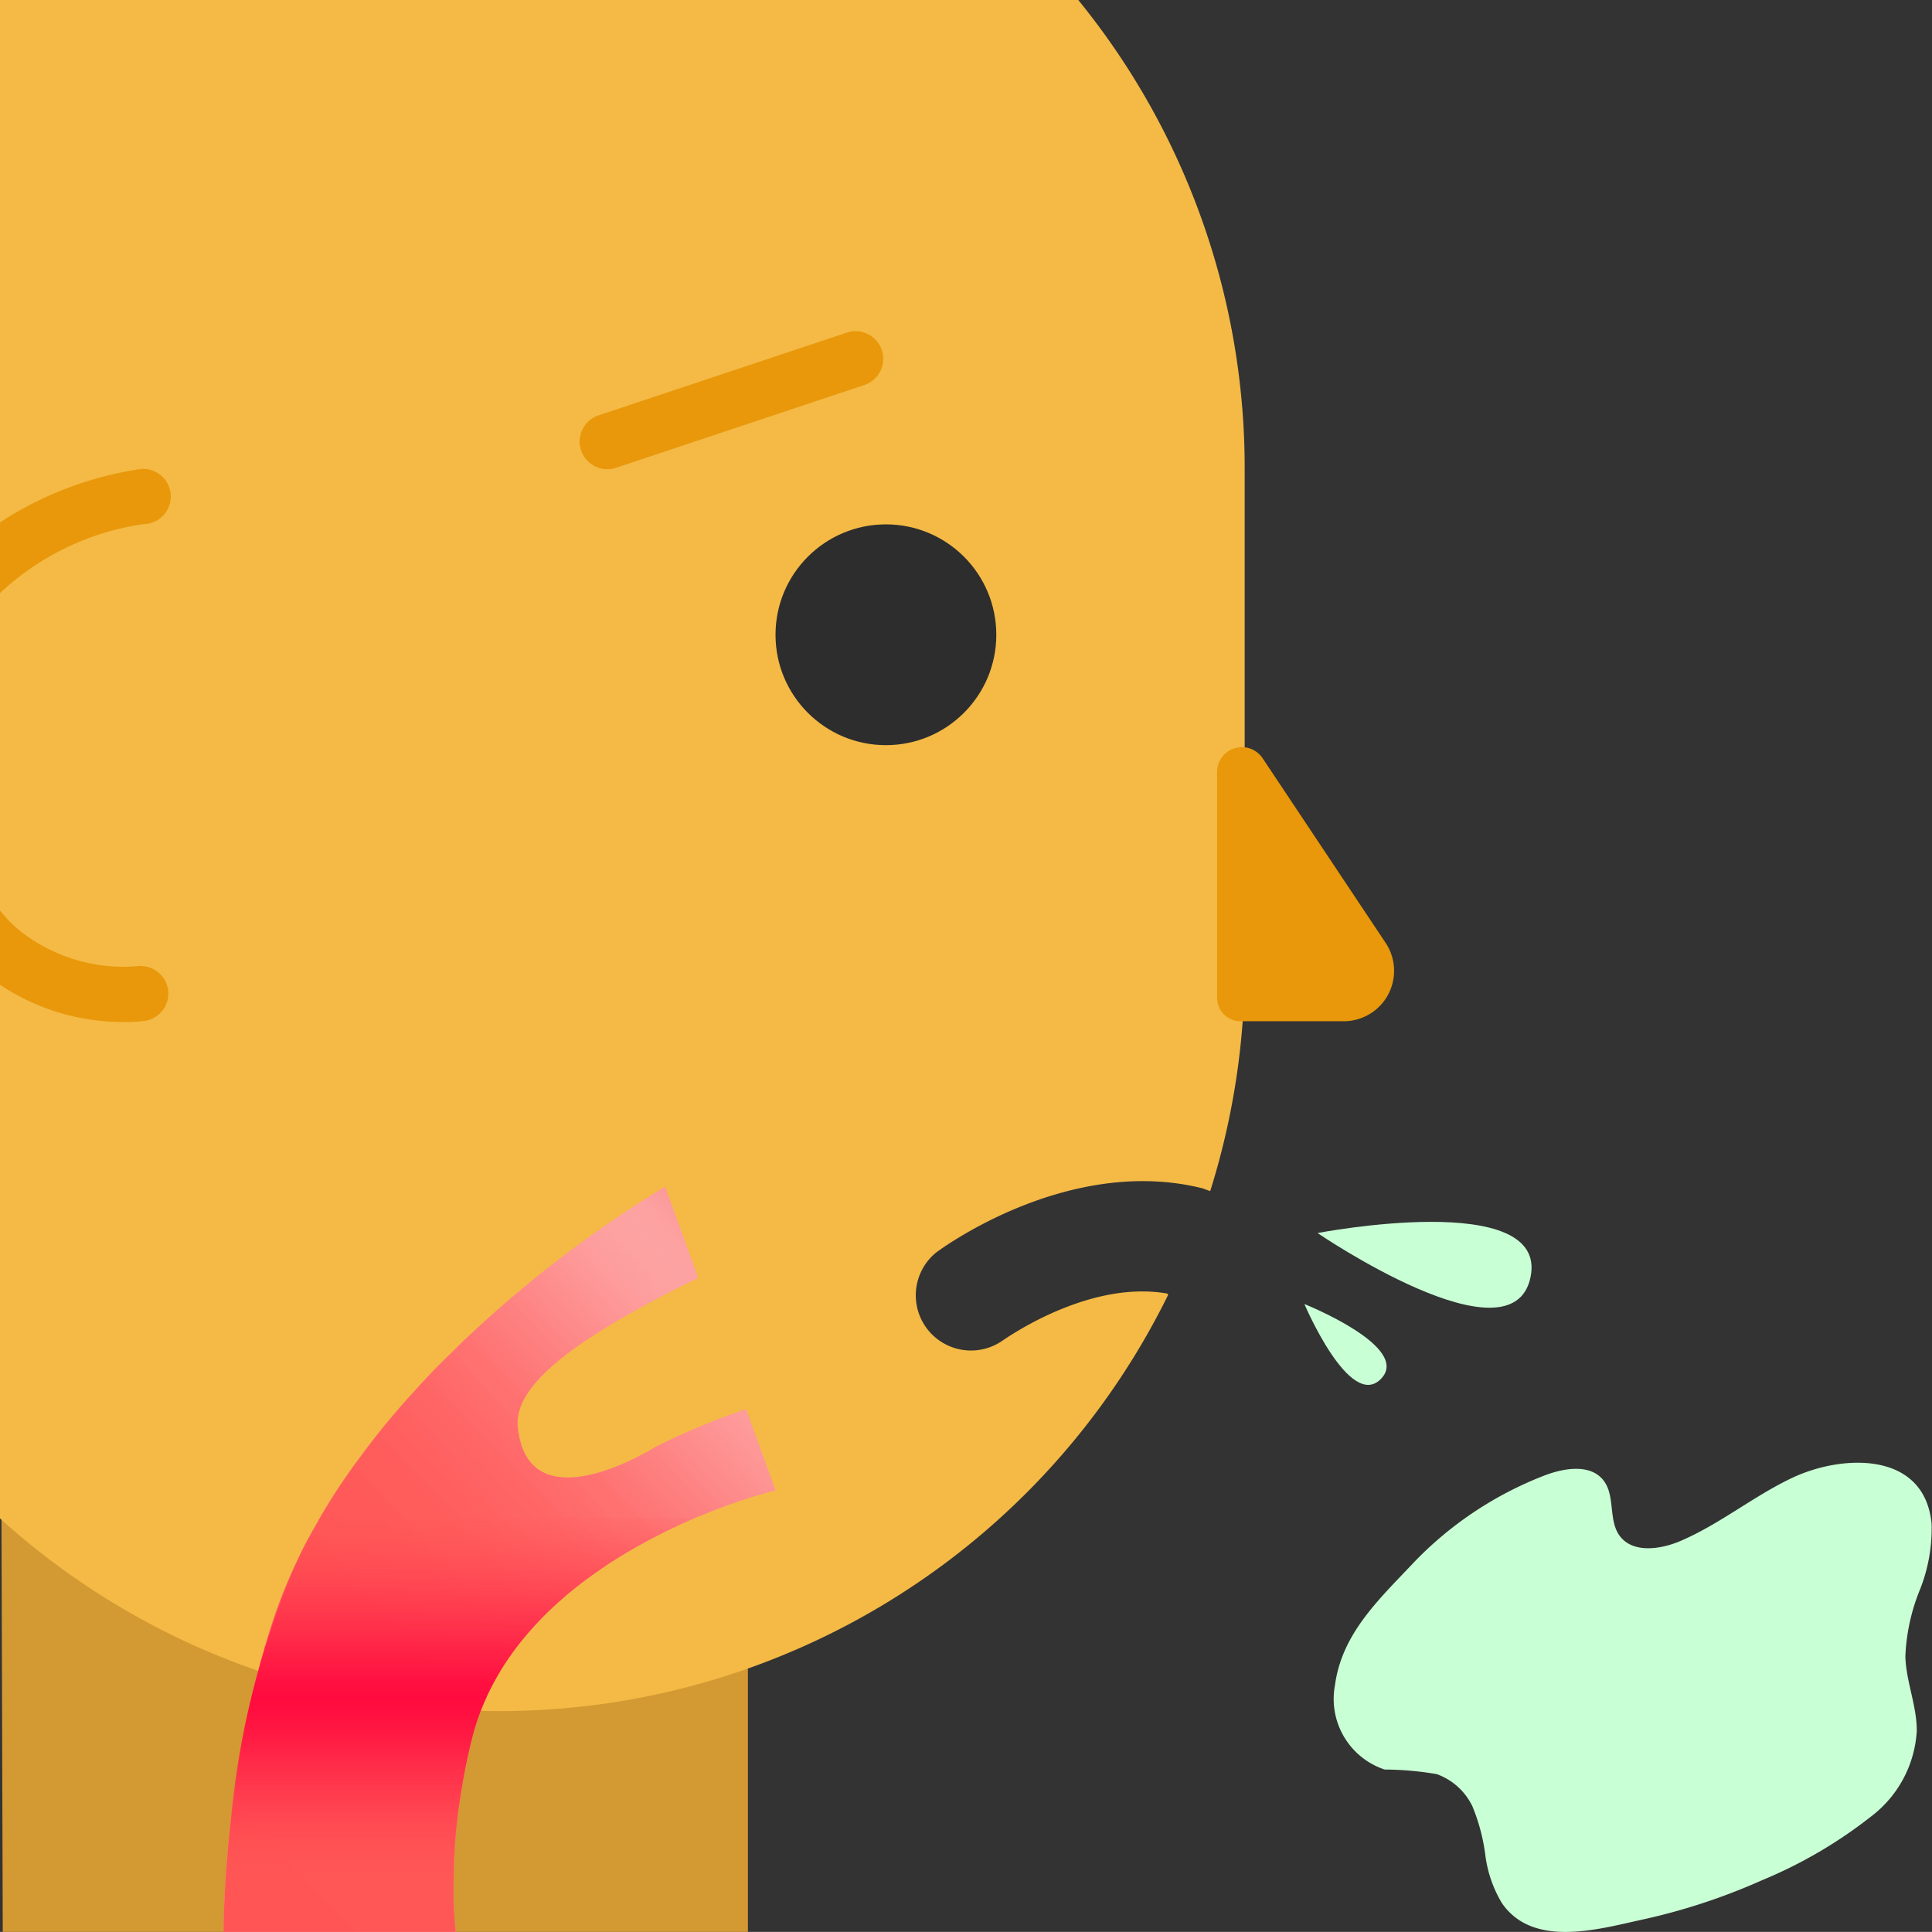 <svg xmlns="http://www.w3.org/2000/svg" xmlns:xlink="http://www.w3.org/1999/xlink" width="70.004" height="70" viewBox="0 0 70.004 70"><rect x="0" y="0" width="70.004" height="70" fill="#333333" stroke="none"/><defs><style>.a{fill:#d39933;}.b{fill:#f4ba45;}.c{fill:#2d2d2d;}.d{fill:#e8980a;}.e{fill:#fc9090;}.f{fill:#c9ffd5;}.g{fill:url(#a);}.h{fill:url(#b);}</style><linearGradient id="a" x1="0.889" y1="0.038" x2="0.105" y2="1.045" gradientUnits="objectBoundingBox"><stop offset="0" stop-color="#fff" stop-opacity="0"/><stop offset="0.007" stop-color="#fff8f8" stop-opacity="0.035"/><stop offset="0.048" stop-color="#ffdada" stop-opacity="0.216"/><stop offset="0.093" stop-color="#ffbdbd" stop-opacity="0.384"/><stop offset="0.142" stop-color="#ffa4a4" stop-opacity="0.533"/><stop offset="0.195" stop-color="#ff8e8e" stop-opacity="0.659"/><stop offset="0.254" stop-color="#ff7c7c" stop-opacity="0.769"/><stop offset="0.32" stop-color="#ff6d6d" stop-opacity="0.855"/><stop offset="0.397" stop-color="#ff6262" stop-opacity="0.922"/><stop offset="0.493" stop-color="#ff5a5a" stop-opacity="0.965"/><stop offset="0.627" stop-color="#ff5656" stop-opacity="0.992"/><stop offset="1" stop-color="#f55"/></linearGradient><linearGradient id="b" x1="0.5" y1="1" x2="0.5" gradientUnits="objectBoundingBox"><stop offset="0" stop-color="#f55" stop-opacity="0"/><stop offset="0.007" stop-color="#ff5354" stop-opacity="0.02"/><stop offset="0.116" stop-color="#ff3d4e" stop-opacity="0.314"/><stop offset="0.218" stop-color="#ff2b48" stop-opacity="0.557"/><stop offset="0.31" stop-color="#ff1d44" stop-opacity="0.749"/><stop offset="0.391" stop-color="#ff1341" stop-opacity="0.886"/><stop offset="0.457" stop-color="#ff0d3f" stop-opacity="0.969"/><stop offset="0.5" stop-color="#ff0b3f"/><stop offset="0.547" stop-color="#ff0e40" stop-opacity="0.953"/><stop offset="0.632" stop-color="#ff1843" stop-opacity="0.827"/><stop offset="0.746" stop-color="#ff2948" stop-opacity="0.627"/><stop offset="0.881" stop-color="#ff3f4e" stop-opacity="0.353"/><stop offset="1" stop-color="#f55" stop-opacity="0.09"/></linearGradient></defs><path class="a" d="M263,475V465l-27.1-21.975L236,475Z" transform="translate(-235.9 -405)"/><path class="b" d="M281,422v18a27.1,27.1,0,0,1-1.25,8.16l-.27-.1c-4.86-1.22-9.49,2.19-9.68,2.34a2,2,0,0,0,2.39,3.2c.04-.02,3.09-2.24,6-1.73l.04.04a26.983,26.983,0,0,1-42.33,8.11V405h39.07A26.853,26.853,0,0,1,281,422Z" transform="translate(-235.9 -405)"/><circle class="c" cx="4" cy="4" r="4" transform="translate(28.1 19)"/><g transform="translate(-235.9 -405)"><path class="d" d="M257.9,422a1,1,0,0,1-.316-1.948l9-3a1,1,0,1,1,.633,1.9l-9,3A1,1,0,0,1,257.9,422Z"/></g><path class="d" d="M281.642,432.463l4.464,6.7a1.827,1.827,0,0,1-1.52,2.841h-3.74a.846.846,0,0,1-.846-.846V432.96A.9.9,0,0,1,281.642,432.463Z" transform="translate(-235.9 -405)"/><g transform="translate(-235.9 -405)"><path class="d" d="M241.99,440.86a1,1,0,0,1-.85,1.13,4.93,4.93,0,0,1-.75.04,7.989,7.989,0,0,1-4.49-1.35v-2.69a4.6,4.6,0,0,0,.83.82,6.054,6.054,0,0,0,4.13,1.2A1.01,1.01,0,0,1,241.99,440.86Z"/><path class="d" d="M241.11,423.99a9.594,9.594,0,0,0-5.21,2.5v-2.56a12.7,12.7,0,0,1,4.99-1.92,1,1,0,1,1,.22,1.98Z"/></g><path class="e" d="M264,459a.077.077,0,0,0-.03.01,1.2,1.2,0,0,0-.17.04c-.07.02-.17.05-.28.08-.18.05-.41.12-.68.21-.1.03-.21.07-.32.11-.33.12-.72.26-1.13.43-.1.03-.2.08-.3.12a20.943,20.943,0,0,0-3.04,1.6c-.17.11-.33.22-.5.34s-.34.24-.51.37c-.13.1-.27.2-.4.31-.11.09-.22.18-.33.28a11.57,11.57,0,0,0-1.39,1.41,3.4,3.4,0,0,0-.25.31c-.02.03-.04.05-.06.08-.12.15-.22.29-.32.44a8.538,8.538,0,0,0-.46.76c-.1.17-.19.35-.28.54-.01.02-.01.04-.02.06-.1.21-.19.43-.27.65-.01.03-.02.07-.03.1a5.943,5.943,0,0,0-.23.75,19.422,19.422,0,0,0-.4,2.02c-.06.34-.11.67-.14.98a19.451,19.451,0,0,0-.12,2,14.17,14.17,0,0,0,.07,2H244s0-.77.08-2c.01-.17.03-.35.04-.54q.03-.345.06-.72c.03-.24.05-.49.08-.74.1-.88.23-1.84.41-2.85.07-.37.14-.74.23-1.12.06-.31.13-.62.21-.94q.075-.33.18-.66c.05-.22.11-.44.18-.65a.407.407,0,0,1,.05-.18c.09-.32.19-.63.29-.94a19.13,19.13,0,0,1,.94-2.28c.11-.24.23-.47.36-.7.1-.18.19-.35.3-.53a1.092,1.092,0,0,1,.08-.15c.3-.52.62-1.02.96-1.51.16-.23.32-.46.49-.68.49-.67,1.01-1.32,1.55-1.93.17-.2.36-.4.54-.6s.36-.39.54-.58.37-.38.56-.56.37-.37.55-.54a43.4,43.4,0,0,1,6.76-5.26,1.507,1.507,0,0,1,.2-.12c.23-.15.36-.22.36-.22l1.2,3.3c-3.89,1.91-6.71,3.72-6.54,5.4.37,3.65,4.99.73,4.99.73a25.971,25.971,0,0,1,3.28-1.37Z" transform="translate(-235.9 -405)"/><path class="f" d="M291.868,458.461c.72-.275,1.673-.426,2.14.19.422.554.166,1.416.569,1.984.46.647,1.458.519,2.188.211,1.439-.609,2.667-1.634,4.08-2.3,1.807-.853,4.788-.978,5.044,1.663a5.95,5.95,0,0,1-.432,2.414,7.145,7.145,0,0,0-.518,2.4c.026.91.419,1.785.413,2.7a4.19,4.19,0,0,1-1.526,2.993,16.742,16.742,0,0,1-4.078,2.411,22.354,22.354,0,0,1-4.448,1.451c-1.577.353-3.876.984-4.98-.621a4.46,4.46,0,0,1-.6-1.734,6.894,6.894,0,0,0-.473-1.782,2.3,2.3,0,0,0-1.286-1.157,11.537,11.537,0,0,0-1.89-.167,2.693,2.693,0,0,1-1.8-3.054c.246-1.846,1.563-3.08,2.766-4.353A13.1,13.1,0,0,1,291.868,458.461Z" transform="translate(-235.9 -405)"/><path class="f" d="M283.64,449.678s7.051,4.814,7.717,1.6S283.64,449.678,283.64,449.678Z" transform="translate(-235.9 -405)"/><path class="f" d="M283.164,452.251s1.642,3.868,2.772,2.713S283.164,452.251,283.164,452.251Z" transform="translate(-235.9 -405)"/><path class="g" d="M264,459a.077.077,0,0,0-.03.01c-.04.01-.09.02-.17.04s-.17.05-.28.08c-.18.05-.41.12-.68.21-.1.03-.21.07-.32.11a11.988,11.988,0,0,0-1.13.43c-.1.03-.2.08-.3.12a20.943,20.943,0,0,0-3.04,1.6c-.17.11-.33.22-.5.34s-.34.24-.51.37c-.13.1-.27.2-.4.31-.11.09-.22.18-.33.28a11.57,11.57,0,0,0-1.39,1.41,3.767,3.767,0,0,0-.25.31c-.02.03-.04.05-.06.08-.11.14-.22.29-.32.44a8.538,8.538,0,0,0-.46.76c-.1.17-.19.35-.28.54-.01.02-.01.04-.02.06-.1.21-.19.43-.27.65-.01.03-.02.07-.03.1a5.943,5.943,0,0,0-.23.75,19.422,19.422,0,0,0-.4,2.02c-.06.34-.11.67-.14.98a19.451,19.451,0,0,0-.12,2,14.17,14.17,0,0,0,.07,2H244s0-.77.08-2c.01-.17.03-.35.04-.54q.03-.345.06-.72c.03-.24.05-.49.08-.74.1-.88.23-1.84.41-2.85.07-.37.14-.74.23-1.12.06-.31.13-.63.21-.94q.075-.33.18-.66c.05-.22.11-.44.18-.65a.407.407,0,0,1,.05-.18c.09-.32.19-.63.29-.94a19.13,19.13,0,0,1,.94-2.28c.11-.24.23-.47.36-.7.1-.18.19-.35.3-.53a1.092,1.092,0,0,1,.08-.15c.3-.52.62-1.02.96-1.51.16-.23.32-.46.49-.68.49-.67,1.01-1.32,1.55-1.93.17-.2.36-.4.54-.6s.36-.39.54-.58.37-.38.56-.56.37-.37.55-.54a43.4,43.4,0,0,1,6.76-5.26,1.507,1.507,0,0,1,.2-.12c.23-.15.36-.22.36-.22l1.2,3.3c-3.89,1.91-6.71,3.72-6.54,5.4.37,3.65,4.99.73,4.99.73a25.971,25.971,0,0,1,3.28-1.37Z" transform="translate(-235.9 -405)"/><path class="h" d="M261.09,460c-2.88,1.23-7.01,3.69-8.09,8a23.13,23.13,0,0,0-.54,3,19.451,19.451,0,0,0-.12,2h-8.26c.04-.58.1-1.26.18-2a30.436,30.436,0,0,1,2.49-9.62c.23-.47.48-.93.74-1.38Z" transform="translate(-235.9 -405)"/></svg>
